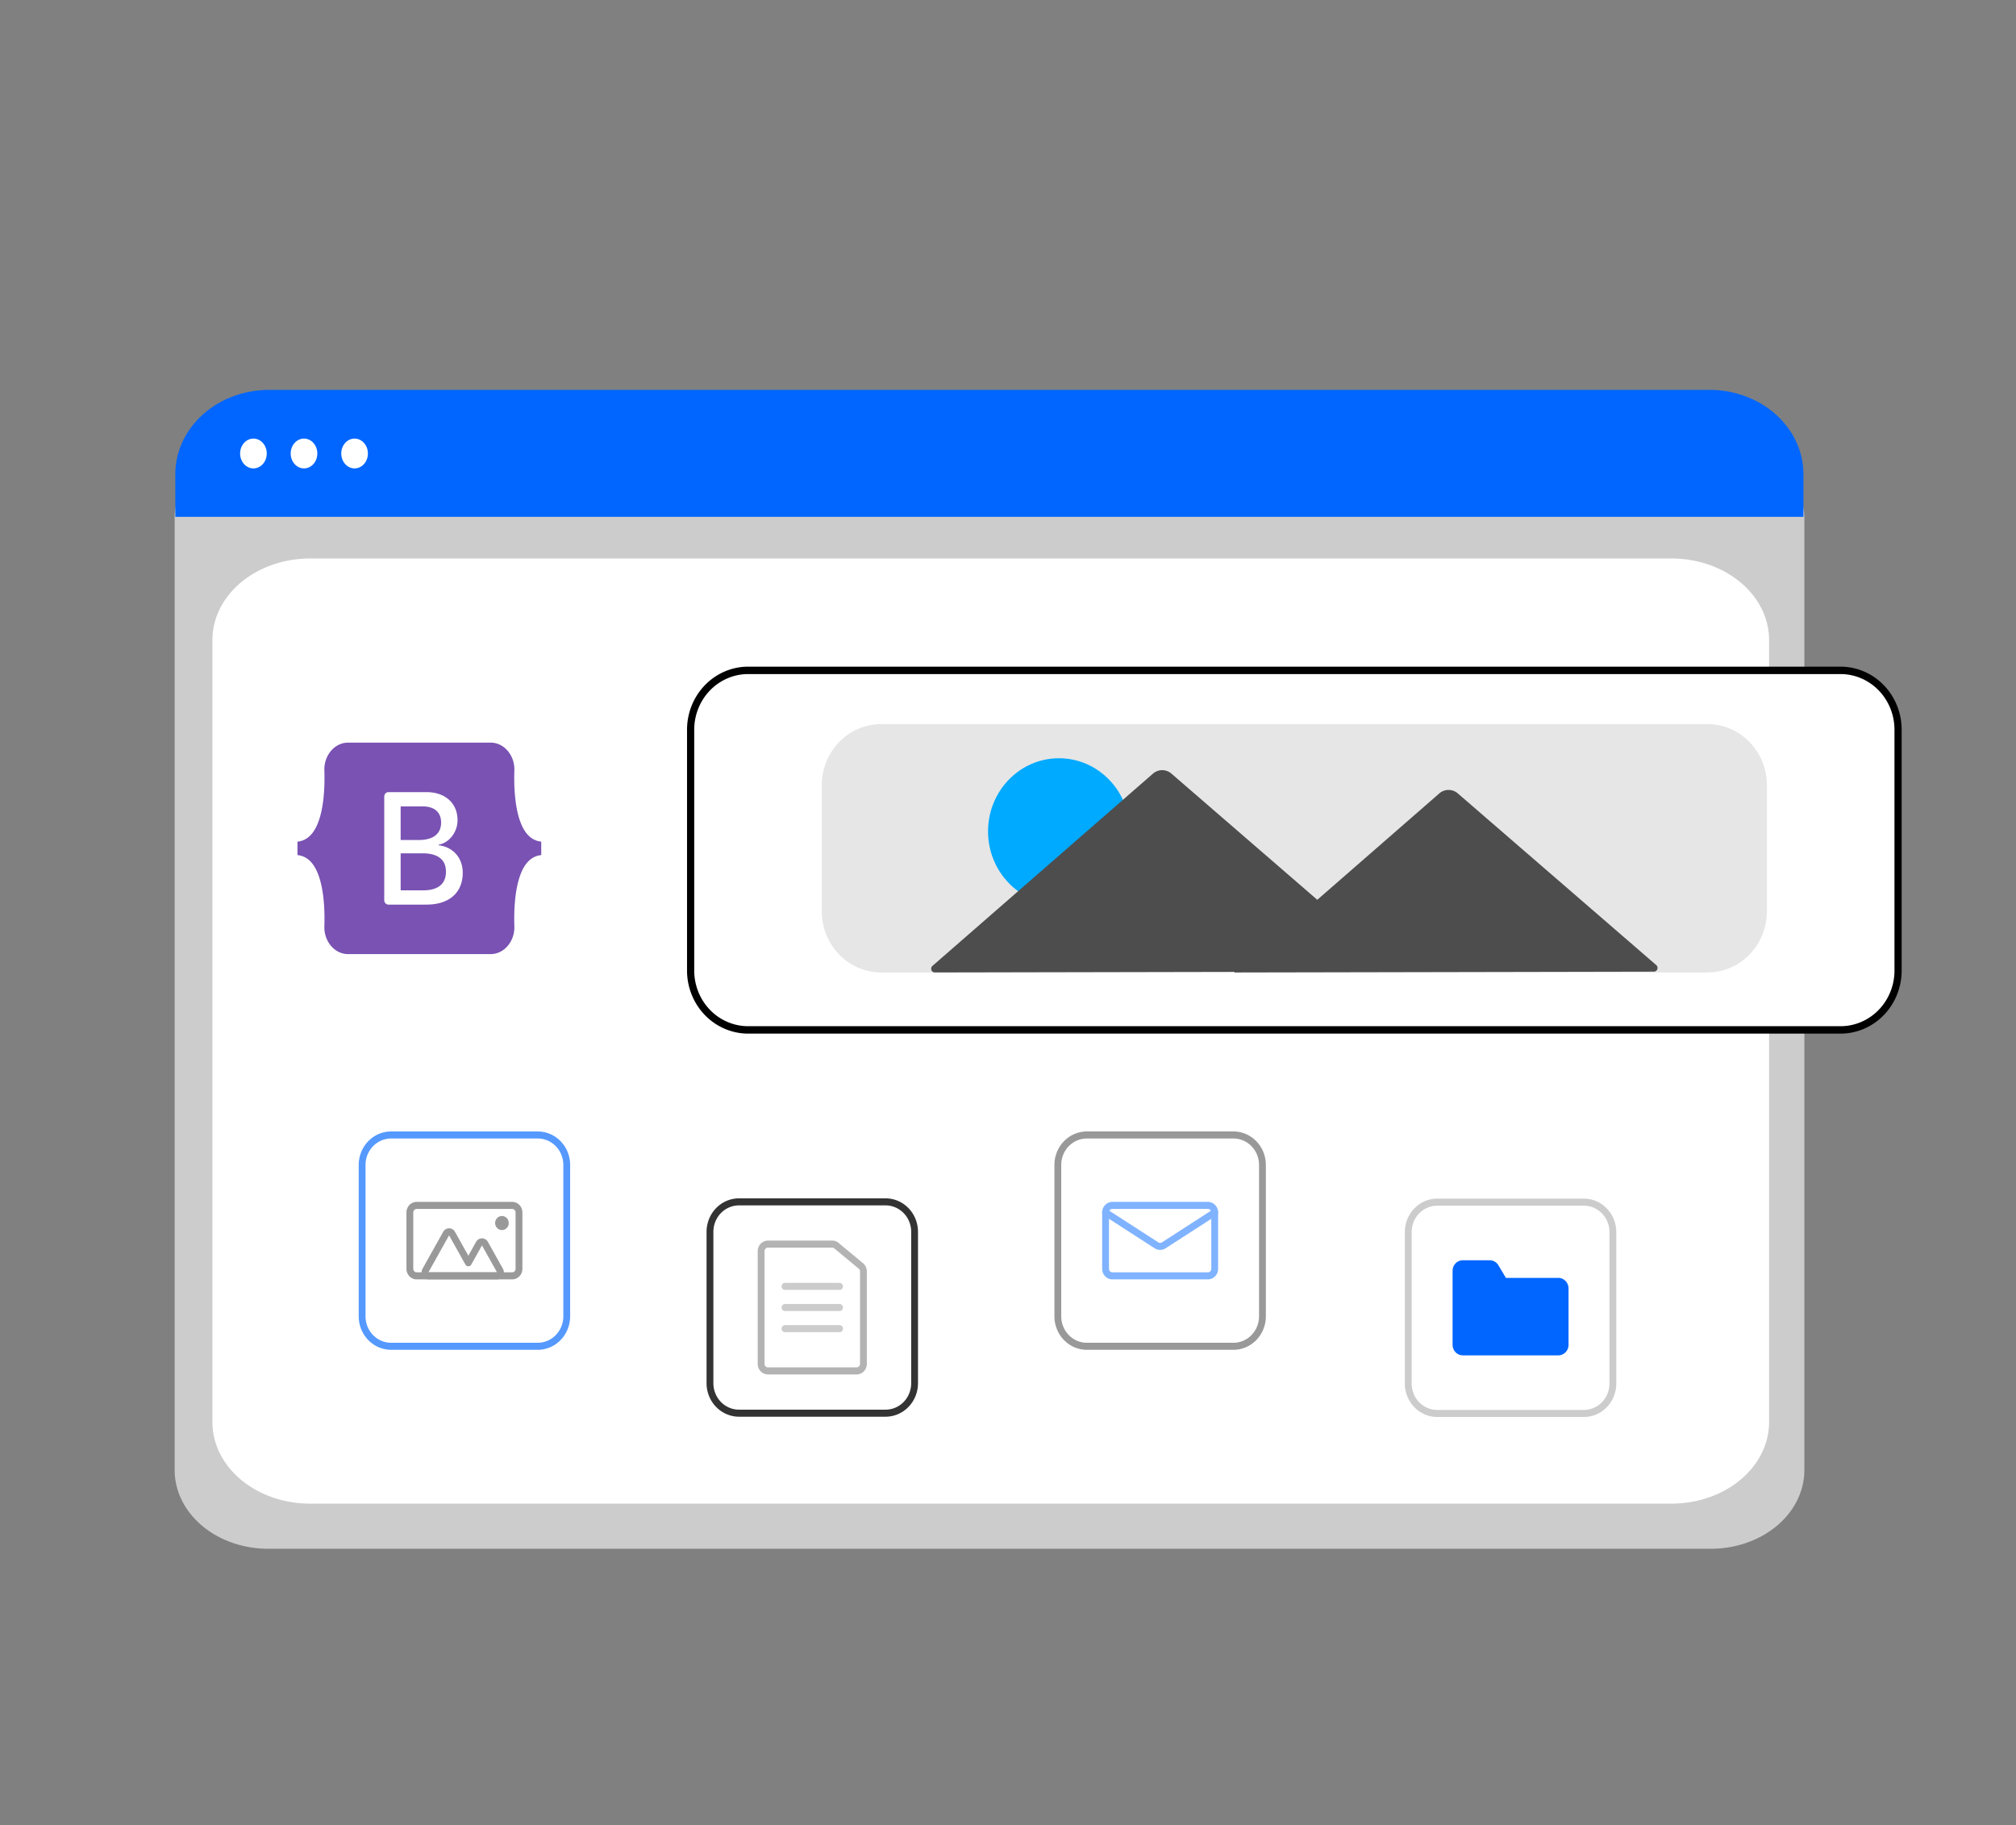 <svg xmlns="http://www.w3.org/2000/svg" xmlns:svg="http://www.w3.org/2000/svg" xmlns:xlink="http://www.w3.org/1999/xlink" id="b6844486-882e-488a-b917-920917943dff" width="762" height="689.787" data-name="Layer 1" version="1.1" viewBox="0 0 762 689.787"><rect x="0" y="0" width="762" height="689.787" fill="#808080" stroke="none"/><defs id="defs6861"><linearGradient id="5a176c23-bf11-4e32-afb4-461b4082aabc-5" x1="687.77" x2="687.77" y1="477.59" y2="422.25" gradientTransform="matrix(0.52,0,0,0.443,-873.146,28.627)" xlink:href="#347a516f-b616-42cd-bca2-6cfbf586638c"/><linearGradient id="347a516f-b616-42cd-bca2-6cfbf586638c" x1="572.9" x2="572.9" y1="755.08" y2="525.34" gradientUnits="userSpaceOnUse"><stop id="stop9441" offset="0" stop-color="gray" stop-opacity=".25"/><stop id="stop9443" offset=".54" stop-color="gray" stop-opacity=".12"/><stop id="stop9445" offset="1" stop-color="gray" stop-opacity=".1"/></linearGradient><linearGradient id="linear-gradient" x1="488" x2="451.71" y1="269.1" y2="362.84" gradientUnits="userSpaceOnUse"><stop id="stop5545" offset="0" stop-color="#010101" stop-opacity="0"/><stop id="stop5547" offset=".95" stop-color="#010101"/></linearGradient><linearGradient id="linear-gradient-2" x1="475.54" x2="566.26" y1="295.98" y2="121.93" gradientUnits="userSpaceOnUse"><stop id="stop5550" offset="0" stop-color="#fff" stop-opacity="0"/><stop id="stop5552" offset=".95" stop-color="#fff"/></linearGradient><linearGradient id="linear-gradient-3" x1="485.73" x2="502.36" y1="265.76" y2="169.38" gradientTransform="matrix(0.838,0,0,0.731,103.565,165.753)" xlink:href="#linear-gradient-2"/><linearGradient id="linear-gradient-4" x1="492.98" x2="505.45" y1="225.57" y2="200.34" gradientTransform="matrix(0.838,0,0,0.731,104.913,163.838)" xlink:href="#linear-gradient"/><linearGradient id="linear-gradient-5" x1="482.56" x2="522.88" y1="175.24" y2="175.24" gradientTransform="matrix(0.838,0,0,0.731,103.565,165.753)" xlink:href="#linear-gradient-2"/><linearGradient id="linear-gradient-6" x1="464.79" x2="485.73" y1="205.77" y2="205.77" gradientTransform="matrix(0.838,0,0,0.731,103.565,165.753)" xlink:href="#linear-gradient"/><linearGradient id="linear-gradient-7" x1="447.78" x2="468.73" y1="205.13" y2="205.13" gradientTransform="matrix(-0.813,-0.175,-0.201,0.709,955.611,255.07)" xlink:href="#linear-gradient"/><linearGradient id="linear-gradient-8" x1="521.62" x2="281.23" y1="265.18" y2="322.26" gradientTransform="matrix(0.838,0,0,0.731,103.565,165.753)" xlink:href="#linear-gradient-2"/><linearGradient id="linear-gradient-9" x1="498.55" x2="510.21" y1="123.11" y2="123.11" gradientTransform="matrix(0.838,0,0,0.731,106.671,188.595)" xlink:href="#linear-gradient"/></defs><path style="fill:#ccc;stroke-width:1.963" id="path6730" fill="#f2f2f2" d="M 646.696,585.361 H 101.33 A 35.351,29.74 0 0 1 66.019,555.654 V 195.301 A 25.899,21.788 0 0 1 91.888,173.537 H 655.691 a 26.346,22.165 0 0 1 26.316,22.14 v 359.977 a 35.351,29.74 0 0 1 -35.311,29.706 z"/><path style="stroke-width:2.108" id="path6732" fill="#fff" d="M 117.233,568.306 H 631.732 a 36.941,30.804 0 0 0 36.942,-30.804 V 241.882 A 36.941,30.804 0 0 0 631.732,211.077 H 117.233 a 36.941,30.804 0 0 0 -36.942,30.804 v 295.62 a 36.941,30.804 0 0 0 36.942,30.804 z"/><path style="fill:#06f;stroke-width:2.027" id="path6734" fill="#ccc" d="M 681.649,195.331 H 66.272 v -16.151 a 35.433,31.865 0 0 1 35.404,-31.819 H 646.245 a 35.433,31.865 0 0 1 35.404,31.819 z"/><circle style="stroke-width:1.758" id="circle6736" cx="182.206" cy="183.795" fill="#fff" rx="7.257" ry="7.815"/><circle style="stroke-width:1.758" id="circle6738" cx="209.753" cy="183.795" fill="#fff" rx="7.257" ry="7.815"/><circle style="stroke-width:1.758" id="circle6740" cx="237.3" cy="183.795" fill="#fff" rx="7.257" ry="7.815"/><ellipse id="circle6736-9-3" cx="95.792" cy="171.4" fill="#fff" rx="5.036" ry="5.637" style="stroke-width:1.244"/><ellipse id="circle6738-1-7" cx="114.907" cy="171.4" fill="#fff" rx="5.036" ry="5.637" style="stroke-width:1.244"/><ellipse id="circle6740-7-8" cx="134.023" cy="171.4" fill="#fff" rx="5.036" ry="5.637" style="stroke-width:1.244"/><path id="path7671" fill="#ccc" d="m 334.738,535.445 h -55.428 a 12.26,12.66 0 0 1 -12.246,-12.645 v -57.237 a 12.26,12.66 0 0 1 12.246,-12.645 h 55.428 a 12.26,12.66 0 0 1 12.246,12.645 v 57.237 A 12.26,12.66 0 0 1 334.738,535.445 Z m -55.428,-79.866 a 9.678,9.994 0 0 0 -9.668,9.983 v 57.237 a 9.678,9.994 0 0 0 9.668,9.983 h 55.428 a 9.678,9.994 0 0 0 9.668,-9.983 v -57.237 a 9.678,9.994 0 0 0 -9.668,-9.983 z" style="fill:#333;stroke-width:1.31"/><path id="path7673" fill="#ccc" d="m 323.781,519.472 h -33.515 a 3.871,3.998 0 0 1 -3.867,-3.993 v -42.595 a 3.871,3.998 0 0 1 3.867,-3.993 h 24.284 a 3.876,4.003 0 0 1 2.423,0.881 l 9.23,7.659 a 3.847,3.973 0 0 1 1.445,3.113 v 34.936 a 3.871,3.998 0 0 1 -3.867,3.993 z m -33.515,-47.92 a 1.291,1.333 0 0 0 -1.289,1.331 v 42.595 a 1.291,1.333 0 0 0 1.289,1.331 h 33.515 a 1.291,1.333 0 0 0 1.289,-1.331 v -34.936 a 1.282,1.324 0 0 0 -0.482,-1.037 l -9.231,-7.66 a 1.292,1.334 0 0 0 -0.807,-0.293 z" style="fill:#b3b3b3;stroke-width:1.31"/><path style="stroke-width:1.31" id="path7675" fill="#ccc" d="M 317.336,487.525 H 296.712 a 1.289,1.331 0 0 1 0,-2.662 h 20.624 a 1.289,1.331 0 0 1 0,2.662 z"/><path style="stroke-width:1.31" id="path7677" fill="#ccc" d="M 317.336,495.512 H 296.712 a 1.289,1.331 0 0 1 0,-2.662 h 20.624 a 1.289,1.331 0 0 1 0,2.662 z"/><path style="stroke-width:1.31" id="path7679" fill="#ccc" d="M 317.336,503.499 H 296.712 a 1.289,1.331 0 0 1 0,-2.662 h 20.624 a 1.289,1.331 0 0 1 0,2.662 z"/><path style="fill:#999;stroke-width:1.31" id="path7681" fill="#ccc" d="M 466.219,510.163 H 410.791 A 12.26,12.66 0 0 1 398.545,497.517 V 440.28 a 12.26,12.66 0 0 1 12.246,-12.645 h 55.428 a 12.26,12.66 0 0 1 12.246,12.645 v 57.237 a 12.26,12.66 0 0 1 -12.246,12.645 z m -55.428,-79.866 a 9.678,9.994 0 0 0 -9.668,9.983 v 57.237 a 9.678,9.994 0 0 0 9.668,9.983 h 55.428 a 9.678,9.994 0 0 0 9.668,-9.983 V 440.28 a 9.678,9.994 0 0 0 -9.668,-9.983 z"/><path id="path7683" fill="#ccc" d="M 456.551,483.541 H 420.458 a 3.871,3.998 0 0 1 -3.867,-3.993 v -21.298 a 3.871,3.998 0 0 1 3.867,-3.993 h 36.093 a 3.871,3.998 0 0 1 3.867,3.993 v 21.298 a 3.871,3.998 0 0 1 -3.867,3.993 z M 420.458,456.918 a 1.29,1.332 0 0 0 -1.289,1.331 v 21.298 a 1.29,1.332 0 0 0 1.289,1.331 h 36.093 a 1.29,1.332 0 0 0 1.289,-1.331 v -21.298 a 1.29,1.332 0 0 0 -1.289,-1.331 z" style="fill:#80b3ff;stroke-width:1.31"/><path id="path7685" fill="#ccc" d="m 438.505,472.41 a 3.872,3.998 0 0 1 -2.049,-0.603 L 417.197,459.379 a 1.289,1.331 0 0 1 1.367,-2.258 l 19.259,12.429 a 1.296,1.338 0 0 0 1.366,0 l 19.257,-12.429 a 1.289,1.331 0 0 1 1.367,2.258 l -19.257,12.429 a 3.873,3.999 0 0 1 -2.051,0.603 z" style="fill:#80b3ff;stroke-width:1.31"/><path style="fill:#59f;stroke-width:1.31" id="path7687" fill="#ccc" d="M 203.257,510.163 H 147.829 A 12.26,12.66 0 0 1 135.583,497.517 V 440.28 a 12.26,12.66 0 0 1 12.246,-12.645 h 55.428 a 12.26,12.66 0 0 1 12.246,12.645 v 57.237 a 12.26,12.66 0 0 1 -12.246,12.645 z m -55.428,-79.866 a 9.678,9.994 0 0 0 -9.668,9.983 v 57.237 a 9.678,9.994 0 0 0 9.668,9.983 h 55.428 a 9.678,9.994 0 0 0 9.668,-9.983 V 440.28 a 9.678,9.994 0 0 0 -9.668,-9.983 z"/><path id="path7689" fill="#ccc" d="m 193.589,483.541 h -36.093 a 3.871,3.998 0 0 1 -3.867,-3.993 v -21.298 a 3.871,3.998 0 0 1 3.867,-3.993 h 36.093 a 3.871,3.998 0 0 1 3.867,3.993 v 21.298 a 3.871,3.998 0 0 1 -3.867,3.993 z m -36.093,-26.622 a 1.29,1.332 0 0 0 -1.289,1.331 v 21.298 a 1.29,1.332 0 0 0 1.289,1.331 h 36.093 a 1.29,1.332 0 0 0 1.289,-1.331 v -21.298 a 1.29,1.332 0 0 0 -1.289,-1.331 z" style="fill:#999;stroke-width:1.31"/><path id="path7691" fill="#ccc" d="m 187.869,483.541 h -25.94 a 2.578,2.662 0 0 1 -2.233,-3.993 l 7.813,-13.977 a 2.578,2.662 0 0 1 4.466,0 l 5.047,9.027 2.924,-5.23 a 2.578,2.662 0 0 1 4.466,0 l 5.691,10.18 a 2.578,2.662 0 0 1 -2.233,3.993 z m 0,-2.662 v 0 l -5.691,-10.18 -4.04,7.226 a 1.289,1.331 0 0 1 -1.117,0.666 v 0 a 1.289,1.331 0 0 1 -1.117,-0.666 l -6.163,-11.023 -7.814,13.977 z" style="fill:#999;stroke-width:1.31"/><ellipse id="circle7693" cx="189.722" cy="462.243" fill="#ccc" rx="2.578" ry="2.662" style="fill:#999;stroke-width:1.31"/><path style="stroke-width:1.379" id="path7721" fill="#fff" d="M 695.692,389.958 H 282.774 a 22.437,23.142 0 0 1 -22.412,-23.116 v -91.062 a 22.437,23.142 0 0 1 22.412,-23.116 h 412.918 a 22.437,23.142 0 0 1 22.412,23.116 v 91.062 a 22.437,23.142 0 0 1 -22.412,23.116 z"/><path id="path7723" fill="#3f3d56" d="M 695.691,390.658 H 282.774 a 23.117,23.843 0 0 1 -23.091,-23.816 v -91.062 a 23.117,23.843 0 0 1 23.091,-23.816 h 412.918 a 23.117,23.843 0 0 1 23.091,23.816 v 91.062 a 23.117,23.843 0 0 1 -23.091,23.816 z M 282.774,254.766 a 20.397,21.038 0 0 0 -20.374,21.014 v 91.062 a 20.397,21.038 0 0 0 20.374,21.014 h 412.918 a 20.397,21.038 0 0 0 20.374,-21.014 v -91.062 a 20.397,21.038 0 0 0 -20.374,-21.014 z" style="fill:#000;stroke-width:1.379"/><path style="fill:#e6e6e6;stroke-width:1.379" id="path7725" fill="#f2f2f2" d="M 645.435,367.543 H 333.03 a 22.437,23.142 0 0 1 -22.412,-23.116 v -47.632 a 22.437,23.142 0 0 1 22.412,-23.116 h 312.405 a 22.437,23.142 0 0 1 22.412,23.116 v 47.632 a 22.437,23.142 0 0 1 -22.412,23.116 z"/><ellipse style="fill:#0af;fill-opacity:1;stroke-width:1.379" id="circle7727" cx="400.258" cy="314.225" fill="#ff6584" rx="26.802" ry="27.644"/><path style="fill:#4d4d4d;stroke-width:1.379" id="path7729" fill="#3f3d56" d="M 626.021,364.753 588.189,332.027 551.011,299.866 a 5.434,5.604 0 0 0 -6.999,0.014 l -37.058,32.308 -9.052,7.892 -13.648,-11.806 -41.478,-35.88 a 5.433,5.603 0 0 0 -6.998,0.014 l -41.343,36.044 -41.994,36.612 a 1.358,1.401 0 0 0 0.879,2.471 l 86.097,-0.171 27.253,-0.054 -0.267,0.233 81.236,-0.161 77.513,-0.154 a 1.358,1.401 0 0 0 0.87,-2.474 z"/><path style="stroke-width:1.31" id="path7761" fill="#fff" d="m 598.67,535.553 h -55.428 a 12.26,12.66 0 0 1 -12.246,-12.645 v -57.237 a 12.26,12.66 0 0 1 12.246,-12.645 h 55.428 a 12.26,12.66 0 0 1 12.246,12.645 v 57.237 a 12.26,12.66 0 0 1 -12.246,12.645 z"/><path id="path7763" fill="#3f3d56" d="m 598.67,535.553 h -55.428 a 12.26,12.66 0 0 1 -12.246,-12.645 v -57.237 a 12.26,12.66 0 0 1 12.246,-12.645 h 55.428 a 12.26,12.66 0 0 1 12.246,12.645 v 57.237 a 12.26,12.66 0 0 1 -12.246,12.645 z m -55.428,-79.866 a 9.678,9.994 0 0 0 -9.668,9.983 v 57.237 a 9.678,9.994 0 0 0 9.668,9.983 h 55.428 a 9.678,9.994 0 0 0 9.668,-9.983 v -57.237 a 9.678,9.994 0 0 0 -9.668,-9.983 z" style="fill:#ccc;stroke-width:1.31"/><path style="fill:#06f;stroke-width:1.31" id="path7765" fill="#00b0ff" d="m 589.003,512.259 h -36.093 a 3.871,3.998 0 0 1 -3.867,-3.993 v -27.953 a 3.871,3.998 0 0 1 3.867,-3.993 h 10.161 a 3.843,3.968 0 0 1 3.294,1.9 l 2.834,4.756 h 19.805 a 3.871,3.998 0 0 1 3.867,3.993 v 21.298 a 3.871,3.998 0 0 1 -3.867,3.993 z"/><path id="path46696" fill="#7952b3" fill-rule="evenodd" d="m 131.575,280.679 c -5.257,0 -9.147,5.01 -8.973,10.444 0.167,5.22 -0.05,11.982 -1.613,17.495 -1.569,5.529 -4.22,9.033 -8.551,9.483 v 5.078 c 4.331,0.451 6.982,3.953 8.551,9.483 1.563,5.514 1.78,12.275 1.613,17.495 -0.174,5.433 3.716,10.444 8.974,10.444 h 53.869 c 5.257,0 9.147,-5.011 8.972,-10.444 -0.167,-5.22 0.05,-11.982 1.613,-17.495 1.569,-5.53 4.213,-9.033 8.545,-9.483 v -5.078 c -4.331,-0.451 -6.976,-3.953 -8.545,-9.483 -1.563,-5.513 -1.78,-12.275 -1.613,-17.495 0.174,-5.433 -3.715,-10.444 -8.972,-10.444 h -53.871 z m 43.329,49.197 c 0,7.482 -5.125,12.02 -13.631,12.02 h -14.479 a 1.562,1.7 0 0 1 -1.562,-1.7 v -39.111 a 1.562,1.7 0 0 1 1.562,-1.7 h 14.396 c 7.092,0 11.747,4.183 11.747,10.606 0,4.508 -3.131,8.544 -7.12,9.251 v 0.235 c 5.43,0.649 9.087,4.744 9.087,10.401 z m -15.21,-25.101 h -8.256 v 12.698 h 6.953 c 5.375,0 8.339,-2.357 8.339,-6.57 -4.1e-4,-3.948 -2.549,-6.128 -7.037,-6.128 z m -8.256,17.736 v 13.993 h 8.559 c 5.597,0 8.561,-2.445 8.561,-7.041 0,-4.595 -3.048,-6.953 -8.921,-6.953 h -8.2 z" style="stroke-width:.188"/></svg>